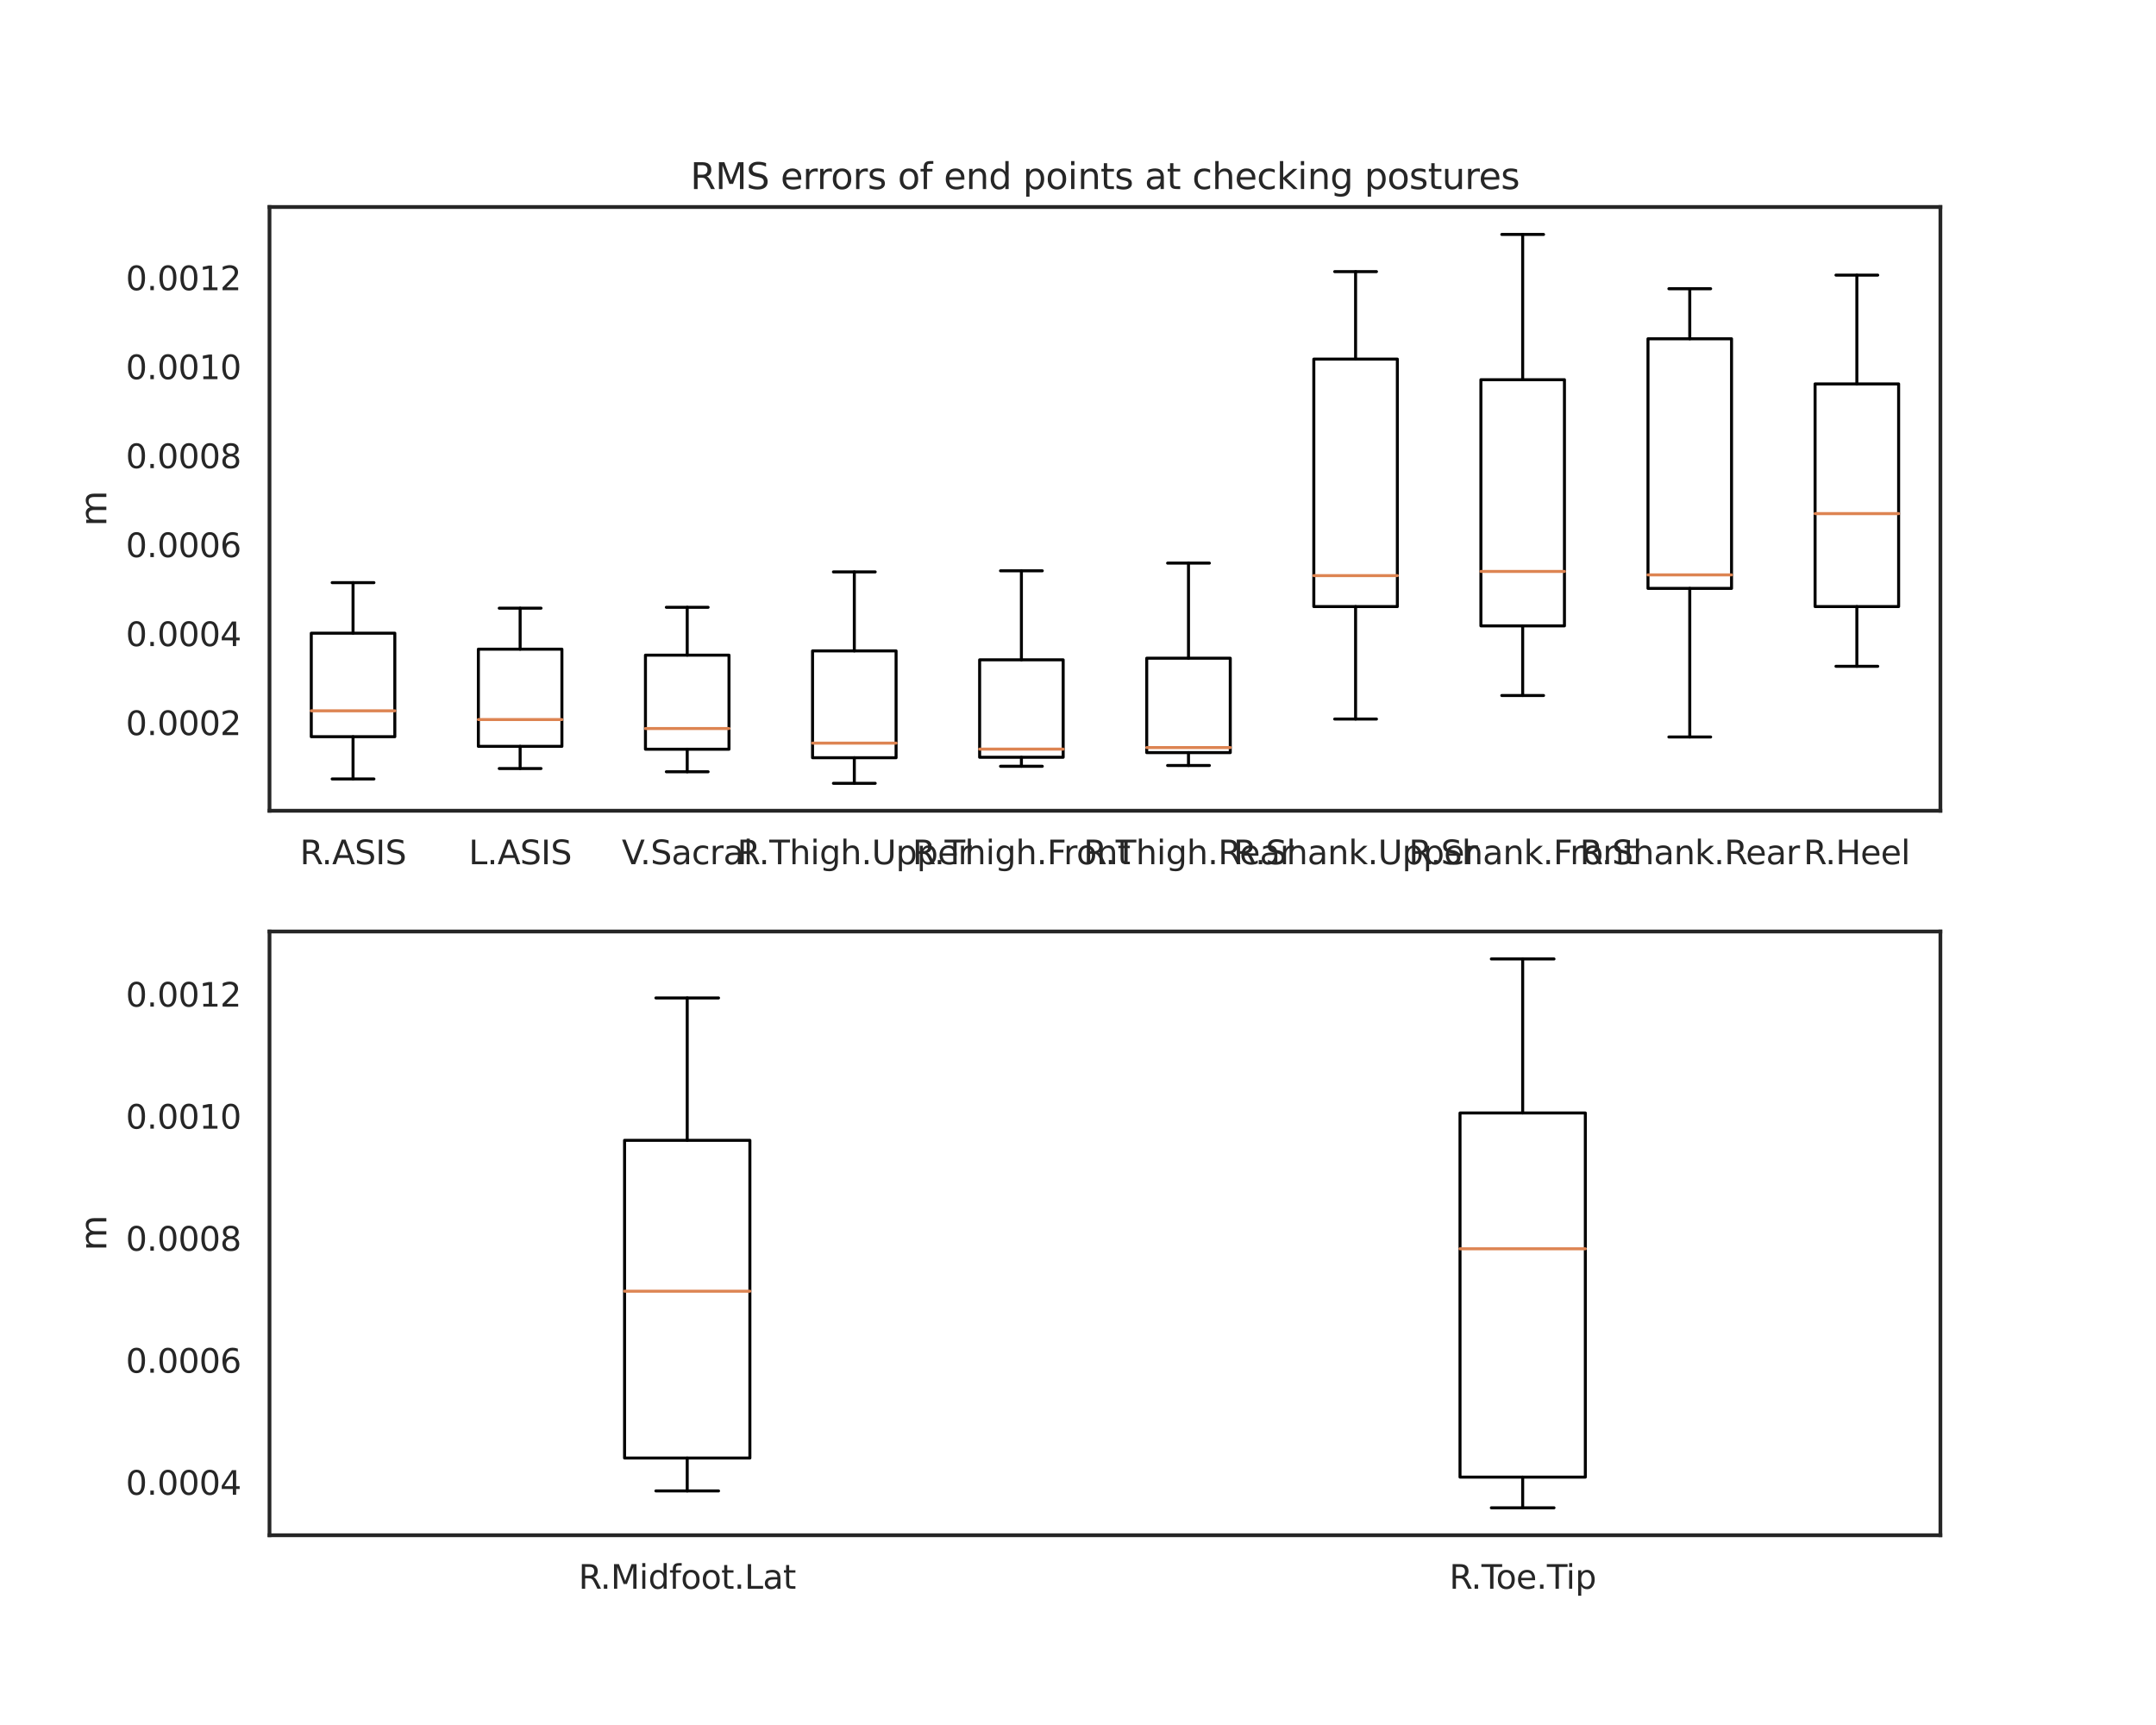 <?xml version="1.0" encoding="utf-8" standalone="no"?>
<!DOCTYPE svg PUBLIC "-//W3C//DTD SVG 1.1//EN"
  "http://www.w3.org/Graphics/SVG/1.1/DTD/svg11.dtd">
<svg xmlns:xlink="http://www.w3.org/1999/xlink" width="720pt" height="576pt" viewBox="0 0 720 576" xmlns="http://www.w3.org/2000/svg" version="1.1">
 <defs>
  <style type="text/css">*{stroke-linejoin: round; stroke-linecap: butt}</style>
 </defs>
 <g id="figure_1">
  <g id="patch_1">
   <path d="M 0 576 
L 720 576 
L 720 0 
L 0 0 
z
" style="fill: #ffffff"/>
  </g>
  <g id="axes_1">
   <g id="patch_2">
    <path d="M 90 270.72 
L 648 270.72 
L 648 69.12 
L 90 69.12 
z
" style="fill: #ffffff"/>
   </g>
   <g id="matplotlib.axis_1">
    <g id="xtick_1">
     <g id="text_1">
      <!-- R.ASIS -->
      <g style="fill: #262626" transform="translate(100.162 288.578)scale(0.11 -0.11)">
       <defs>
        <path id="DejaVuSans-52" d="M 2841 2188 
Q 3044 2119 3236 1894 
Q 3428 1669 3622 1275 
L 4263 0 
L 3584 0 
L 2988 1197 
Q 2756 1666 2539 1819 
Q 2322 1972 1947 1972 
L 1259 1972 
L 1259 0 
L 628 0 
L 628 4666 
L 2053 4666 
Q 2853 4666 3247 4331 
Q 3641 3997 3641 3322 
Q 3641 2881 3436 2590 
Q 3231 2300 2841 2188 
z
M 1259 4147 
L 1259 2491 
L 2053 2491 
Q 2509 2491 2742 2702 
Q 2975 2913 2975 3322 
Q 2975 3731 2742 3939 
Q 2509 4147 2053 4147 
L 1259 4147 
z
" transform="scale(0.016)"/>
        <path id="DejaVuSans-2e" d="M 684 794 
L 1344 794 
L 1344 0 
L 684 0 
L 684 794 
z
" transform="scale(0.016)"/>
        <path id="DejaVuSans-41" d="M 2188 4044 
L 1331 1722 
L 3047 1722 
L 2188 4044 
z
M 1831 4666 
L 2547 4666 
L 4325 0 
L 3669 0 
L 3244 1197 
L 1141 1197 
L 716 0 
L 50 0 
L 1831 4666 
z
" transform="scale(0.016)"/>
        <path id="DejaVuSans-53" d="M 3425 4513 
L 3425 3897 
Q 3066 4069 2747 4153 
Q 2428 4238 2131 4238 
Q 1616 4238 1336 4038 
Q 1056 3838 1056 3469 
Q 1056 3159 1242 3001 
Q 1428 2844 1947 2747 
L 2328 2669 
Q 3034 2534 3370 2195 
Q 3706 1856 3706 1288 
Q 3706 609 3251 259 
Q 2797 -91 1919 -91 
Q 1588 -91 1214 -16 
Q 841 59 441 206 
L 441 856 
Q 825 641 1194 531 
Q 1563 422 1919 422 
Q 2459 422 2753 634 
Q 3047 847 3047 1241 
Q 3047 1584 2836 1778 
Q 2625 1972 2144 2069 
L 1759 2144 
Q 1053 2284 737 2584 
Q 422 2884 422 3419 
Q 422 4038 858 4394 
Q 1294 4750 2059 4750 
Q 2388 4750 2728 4690 
Q 3069 4631 3425 4513 
z
" transform="scale(0.016)"/>
        <path id="DejaVuSans-49" d="M 628 4666 
L 1259 4666 
L 1259 0 
L 628 0 
L 628 4666 
z
" transform="scale(0.016)"/>
       </defs>
       <use xlink:href="#DejaVuSans-52"/>
       <use xlink:href="#DejaVuSans-2e" x="65.857"/>
       <use xlink:href="#DejaVuSans-41" x="97.645"/>
       <use xlink:href="#DejaVuSans-53" x="166.053"/>
       <use xlink:href="#DejaVuSans-49" x="229.529"/>
       <use xlink:href="#DejaVuSans-53" x="259.021"/>
      </g>
     </g>
    </g>
    <g id="xtick_2">
     <g id="text_2">
      <!-- L.ASIS -->
      <g style="fill: #262626" transform="translate(156.519 288.578)scale(0.11 -0.11)">
       <defs>
        <path id="DejaVuSans-4c" d="M 628 4666 
L 1259 4666 
L 1259 531 
L 3531 531 
L 3531 0 
L 628 0 
L 628 4666 
z
" transform="scale(0.016)"/>
       </defs>
       <use xlink:href="#DejaVuSans-4c"/>
       <use xlink:href="#DejaVuSans-2e" x="55.713"/>
       <use xlink:href="#DejaVuSans-41" x="87.5"/>
       <use xlink:href="#DejaVuSans-53" x="155.908"/>
       <use xlink:href="#DejaVuSans-49" x="219.385"/>
       <use xlink:href="#DejaVuSans-53" x="248.877"/>
      </g>
     </g>
    </g>
    <g id="xtick_3">
     <g id="text_3">
      <!-- V.Sacral -->
      <g style="fill: #262626" transform="translate(207.652 288.578)scale(0.11 -0.11)">
       <defs>
        <path id="DejaVuSans-56" d="M 1831 0 
L 50 4666 
L 709 4666 
L 2188 738 
L 3669 4666 
L 4325 4666 
L 2547 0 
L 1831 0 
z
" transform="scale(0.016)"/>
        <path id="DejaVuSans-61" d="M 2194 1759 
Q 1497 1759 1228 1600 
Q 959 1441 959 1056 
Q 959 750 1161 570 
Q 1363 391 1709 391 
Q 2188 391 2477 730 
Q 2766 1069 2766 1631 
L 2766 1759 
L 2194 1759 
z
M 3341 1997 
L 3341 0 
L 2766 0 
L 2766 531 
Q 2569 213 2275 61 
Q 1981 -91 1556 -91 
Q 1019 -91 701 211 
Q 384 513 384 1019 
Q 384 1609 779 1909 
Q 1175 2209 1959 2209 
L 2766 2209 
L 2766 2266 
Q 2766 2663 2505 2880 
Q 2244 3097 1772 3097 
Q 1472 3097 1187 3025 
Q 903 2953 641 2809 
L 641 3341 
Q 956 3463 1253 3523 
Q 1550 3584 1831 3584 
Q 2591 3584 2966 3190 
Q 3341 2797 3341 1997 
z
" transform="scale(0.016)"/>
        <path id="DejaVuSans-63" d="M 3122 3366 
L 3122 2828 
Q 2878 2963 2633 3030 
Q 2388 3097 2138 3097 
Q 1578 3097 1268 2742 
Q 959 2388 959 1747 
Q 959 1106 1268 751 
Q 1578 397 2138 397 
Q 2388 397 2633 464 
Q 2878 531 3122 666 
L 3122 134 
Q 2881 22 2623 -34 
Q 2366 -91 2075 -91 
Q 1284 -91 818 406 
Q 353 903 353 1747 
Q 353 2603 823 3093 
Q 1294 3584 2113 3584 
Q 2378 3584 2631 3529 
Q 2884 3475 3122 3366 
z
" transform="scale(0.016)"/>
        <path id="DejaVuSans-72" d="M 2631 2963 
Q 2534 3019 2420 3045 
Q 2306 3072 2169 3072 
Q 1681 3072 1420 2755 
Q 1159 2438 1159 1844 
L 1159 0 
L 581 0 
L 581 3500 
L 1159 3500 
L 1159 2956 
Q 1341 3275 1631 3429 
Q 1922 3584 2338 3584 
Q 2397 3584 2469 3576 
Q 2541 3569 2628 3553 
L 2631 2963 
z
" transform="scale(0.016)"/>
        <path id="DejaVuSans-6c" d="M 603 4863 
L 1178 4863 
L 1178 0 
L 603 0 
L 603 4863 
z
" transform="scale(0.016)"/>
       </defs>
       <use xlink:href="#DejaVuSans-56"/>
       <use xlink:href="#DejaVuSans-2e" x="55.533"/>
       <use xlink:href="#DejaVuSans-53" x="87.32"/>
       <use xlink:href="#DejaVuSans-61" x="150.797"/>
       <use xlink:href="#DejaVuSans-63" x="212.076"/>
       <use xlink:href="#DejaVuSans-72" x="267.057"/>
       <use xlink:href="#DejaVuSans-61" x="308.17"/>
       <use xlink:href="#DejaVuSans-6c" x="369.449"/>
      </g>
     </g>
    </g>
    <g id="xtick_4">
     <g id="text_4">
      <!-- R.Thigh.Upper -->
      <g style="fill: #262626" transform="translate(246.178 288.578)scale(0.11 -0.11)">
       <defs>
        <path id="DejaVuSans-54" d="M -19 4666 
L 3928 4666 
L 3928 4134 
L 2272 4134 
L 2272 0 
L 1638 0 
L 1638 4134 
L -19 4134 
L -19 4666 
z
" transform="scale(0.016)"/>
        <path id="DejaVuSans-68" d="M 3513 2113 
L 3513 0 
L 2938 0 
L 2938 2094 
Q 2938 2591 2744 2837 
Q 2550 3084 2163 3084 
Q 1697 3084 1428 2787 
Q 1159 2491 1159 1978 
L 1159 0 
L 581 0 
L 581 4863 
L 1159 4863 
L 1159 2956 
Q 1366 3272 1645 3428 
Q 1925 3584 2291 3584 
Q 2894 3584 3203 3211 
Q 3513 2838 3513 2113 
z
" transform="scale(0.016)"/>
        <path id="DejaVuSans-69" d="M 603 3500 
L 1178 3500 
L 1178 0 
L 603 0 
L 603 3500 
z
M 603 4863 
L 1178 4863 
L 1178 4134 
L 603 4134 
L 603 4863 
z
" transform="scale(0.016)"/>
        <path id="DejaVuSans-67" d="M 2906 1791 
Q 2906 2416 2648 2759 
Q 2391 3103 1925 3103 
Q 1463 3103 1205 2759 
Q 947 2416 947 1791 
Q 947 1169 1205 825 
Q 1463 481 1925 481 
Q 2391 481 2648 825 
Q 2906 1169 2906 1791 
z
M 3481 434 
Q 3481 -459 3084 -895 
Q 2688 -1331 1869 -1331 
Q 1566 -1331 1297 -1286 
Q 1028 -1241 775 -1147 
L 775 -588 
Q 1028 -725 1275 -790 
Q 1522 -856 1778 -856 
Q 2344 -856 2625 -561 
Q 2906 -266 2906 331 
L 2906 616 
Q 2728 306 2450 153 
Q 2172 0 1784 0 
Q 1141 0 747 490 
Q 353 981 353 1791 
Q 353 2603 747 3093 
Q 1141 3584 1784 3584 
Q 2172 3584 2450 3431 
Q 2728 3278 2906 2969 
L 2906 3500 
L 3481 3500 
L 3481 434 
z
" transform="scale(0.016)"/>
        <path id="DejaVuSans-55" d="M 556 4666 
L 1191 4666 
L 1191 1831 
Q 1191 1081 1462 751 
Q 1734 422 2344 422 
Q 2950 422 3222 751 
Q 3494 1081 3494 1831 
L 3494 4666 
L 4128 4666 
L 4128 1753 
Q 4128 841 3676 375 
Q 3225 -91 2344 -91 
Q 1459 -91 1007 375 
Q 556 841 556 1753 
L 556 4666 
z
" transform="scale(0.016)"/>
        <path id="DejaVuSans-70" d="M 1159 525 
L 1159 -1331 
L 581 -1331 
L 581 3500 
L 1159 3500 
L 1159 2969 
Q 1341 3281 1617 3432 
Q 1894 3584 2278 3584 
Q 2916 3584 3314 3078 
Q 3713 2572 3713 1747 
Q 3713 922 3314 415 
Q 2916 -91 2278 -91 
Q 1894 -91 1617 61 
Q 1341 213 1159 525 
z
M 3116 1747 
Q 3116 2381 2855 2742 
Q 2594 3103 2138 3103 
Q 1681 3103 1420 2742 
Q 1159 2381 1159 1747 
Q 1159 1113 1420 752 
Q 1681 391 2138 391 
Q 2594 391 2855 752 
Q 3116 1113 3116 1747 
z
" transform="scale(0.016)"/>
        <path id="DejaVuSans-65" d="M 3597 1894 
L 3597 1613 
L 953 1613 
Q 991 1019 1311 708 
Q 1631 397 2203 397 
Q 2534 397 2845 478 
Q 3156 559 3463 722 
L 3463 178 
Q 3153 47 2828 -22 
Q 2503 -91 2169 -91 
Q 1331 -91 842 396 
Q 353 884 353 1716 
Q 353 2575 817 3079 
Q 1281 3584 2069 3584 
Q 2775 3584 3186 3129 
Q 3597 2675 3597 1894 
z
M 3022 2063 
Q 3016 2534 2758 2815 
Q 2500 3097 2075 3097 
Q 1594 3097 1305 2825 
Q 1016 2553 972 2059 
L 3022 2063 
z
" transform="scale(0.016)"/>
       </defs>
       <use xlink:href="#DejaVuSans-52"/>
       <use xlink:href="#DejaVuSans-2e" x="65.857"/>
       <use xlink:href="#DejaVuSans-54" x="97.645"/>
       <use xlink:href="#DejaVuSans-68" x="158.729"/>
       <use xlink:href="#DejaVuSans-69" x="222.107"/>
       <use xlink:href="#DejaVuSans-67" x="249.891"/>
       <use xlink:href="#DejaVuSans-68" x="313.367"/>
       <use xlink:href="#DejaVuSans-2e" x="376.746"/>
       <use xlink:href="#DejaVuSans-55" x="408.533"/>
       <use xlink:href="#DejaVuSans-70" x="481.727"/>
       <use xlink:href="#DejaVuSans-70" x="545.203"/>
       <use xlink:href="#DejaVuSans-65" x="608.68"/>
       <use xlink:href="#DejaVuSans-72" x="670.203"/>
      </g>
     </g>
    </g>
    <g id="xtick_5">
     <g id="text_5">
      <!-- R.Thigh.Front -->
      <g style="fill: #262626" transform="translate(304.723 288.578)scale(0.11 -0.11)">
       <defs>
        <path id="DejaVuSans-46" d="M 628 4666 
L 3309 4666 
L 3309 4134 
L 1259 4134 
L 1259 2759 
L 3109 2759 
L 3109 2228 
L 1259 2228 
L 1259 0 
L 628 0 
L 628 4666 
z
" transform="scale(0.016)"/>
        <path id="DejaVuSans-6f" d="M 1959 3097 
Q 1497 3097 1228 2736 
Q 959 2375 959 1747 
Q 959 1119 1226 758 
Q 1494 397 1959 397 
Q 2419 397 2687 759 
Q 2956 1122 2956 1747 
Q 2956 2369 2687 2733 
Q 2419 3097 1959 3097 
z
M 1959 3584 
Q 2709 3584 3137 3096 
Q 3566 2609 3566 1747 
Q 3566 888 3137 398 
Q 2709 -91 1959 -91 
Q 1206 -91 779 398 
Q 353 888 353 1747 
Q 353 2609 779 3096 
Q 1206 3584 1959 3584 
z
" transform="scale(0.016)"/>
        <path id="DejaVuSans-6e" d="M 3513 2113 
L 3513 0 
L 2938 0 
L 2938 2094 
Q 2938 2591 2744 2837 
Q 2550 3084 2163 3084 
Q 1697 3084 1428 2787 
Q 1159 2491 1159 1978 
L 1159 0 
L 581 0 
L 581 3500 
L 1159 3500 
L 1159 2956 
Q 1366 3272 1645 3428 
Q 1925 3584 2291 3584 
Q 2894 3584 3203 3211 
Q 3513 2838 3513 2113 
z
" transform="scale(0.016)"/>
        <path id="DejaVuSans-74" d="M 1172 4494 
L 1172 3500 
L 2356 3500 
L 2356 3053 
L 1172 3053 
L 1172 1153 
Q 1172 725 1289 603 
Q 1406 481 1766 481 
L 2356 481 
L 2356 0 
L 1766 0 
Q 1100 0 847 248 
Q 594 497 594 1153 
L 594 3053 
L 172 3053 
L 172 3500 
L 594 3500 
L 594 4494 
L 1172 4494 
z
" transform="scale(0.016)"/>
       </defs>
       <use xlink:href="#DejaVuSans-52"/>
       <use xlink:href="#DejaVuSans-2e" x="65.857"/>
       <use xlink:href="#DejaVuSans-54" x="97.645"/>
       <use xlink:href="#DejaVuSans-68" x="158.729"/>
       <use xlink:href="#DejaVuSans-69" x="222.107"/>
       <use xlink:href="#DejaVuSans-67" x="249.891"/>
       <use xlink:href="#DejaVuSans-68" x="313.367"/>
       <use xlink:href="#DejaVuSans-2e" x="376.746"/>
       <use xlink:href="#DejaVuSans-46" x="408.533"/>
       <use xlink:href="#DejaVuSans-72" x="458.803"/>
       <use xlink:href="#DejaVuSans-6f" x="497.666"/>
       <use xlink:href="#DejaVuSans-6e" x="558.848"/>
       <use xlink:href="#DejaVuSans-74" x="622.227"/>
      </g>
     </g>
    </g>
    <g id="xtick_6">
     <g id="text_6">
      <!-- R.Thigh.Rear -->
      <g style="fill: #262626" transform="translate(361.842 288.578)scale(0.11 -0.11)">
       <use xlink:href="#DejaVuSans-52"/>
       <use xlink:href="#DejaVuSans-2e" x="65.857"/>
       <use xlink:href="#DejaVuSans-54" x="97.645"/>
       <use xlink:href="#DejaVuSans-68" x="158.729"/>
       <use xlink:href="#DejaVuSans-69" x="222.107"/>
       <use xlink:href="#DejaVuSans-67" x="249.891"/>
       <use xlink:href="#DejaVuSans-68" x="313.367"/>
       <use xlink:href="#DejaVuSans-2e" x="376.746"/>
       <use xlink:href="#DejaVuSans-52" x="408.533"/>
       <use xlink:href="#DejaVuSans-65" x="473.516"/>
       <use xlink:href="#DejaVuSans-61" x="535.039"/>
       <use xlink:href="#DejaVuSans-72" x="596.318"/>
      </g>
     </g>
    </g>
    <g id="xtick_7">
     <g id="text_7">
      <!-- R.Shank.Upper -->
      <g style="fill: #262626" transform="translate(411.91 288.578)scale(0.11 -0.11)">
       <defs>
        <path id="DejaVuSans-6b" d="M 581 4863 
L 1159 4863 
L 1159 1991 
L 2875 3500 
L 3609 3500 
L 1753 1863 
L 3688 0 
L 2938 0 
L 1159 1709 
L 1159 0 
L 581 0 
L 581 4863 
z
" transform="scale(0.016)"/>
       </defs>
       <use xlink:href="#DejaVuSans-52"/>
       <use xlink:href="#DejaVuSans-2e" x="65.857"/>
       <use xlink:href="#DejaVuSans-53" x="97.645"/>
       <use xlink:href="#DejaVuSans-68" x="161.121"/>
       <use xlink:href="#DejaVuSans-61" x="224.5"/>
       <use xlink:href="#DejaVuSans-6e" x="285.779"/>
       <use xlink:href="#DejaVuSans-6b" x="349.158"/>
       <use xlink:href="#DejaVuSans-2e" x="407.068"/>
       <use xlink:href="#DejaVuSans-55" x="438.855"/>
       <use xlink:href="#DejaVuSans-70" x="512.049"/>
       <use xlink:href="#DejaVuSans-70" x="575.525"/>
       <use xlink:href="#DejaVuSans-65" x="639.002"/>
       <use xlink:href="#DejaVuSans-72" x="700.525"/>
      </g>
     </g>
    </g>
    <g id="xtick_8">
     <g id="text_8">
      <!-- R.Shank.Front -->
      <g style="fill: #262626" transform="translate(470.455 288.578)scale(0.11 -0.11)">
       <use xlink:href="#DejaVuSans-52"/>
       <use xlink:href="#DejaVuSans-2e" x="65.857"/>
       <use xlink:href="#DejaVuSans-53" x="97.645"/>
       <use xlink:href="#DejaVuSans-68" x="161.121"/>
       <use xlink:href="#DejaVuSans-61" x="224.5"/>
       <use xlink:href="#DejaVuSans-6e" x="285.779"/>
       <use xlink:href="#DejaVuSans-6b" x="349.158"/>
       <use xlink:href="#DejaVuSans-2e" x="407.068"/>
       <use xlink:href="#DejaVuSans-46" x="438.855"/>
       <use xlink:href="#DejaVuSans-72" x="489.125"/>
       <use xlink:href="#DejaVuSans-6f" x="527.988"/>
       <use xlink:href="#DejaVuSans-6e" x="589.17"/>
       <use xlink:href="#DejaVuSans-74" x="652.549"/>
      </g>
     </g>
    </g>
    <g id="xtick_9">
     <g id="text_9">
      <!-- R.Shank.Rear -->
      <g style="fill: #262626" transform="translate(527.574 288.578)scale(0.11 -0.11)">
       <use xlink:href="#DejaVuSans-52"/>
       <use xlink:href="#DejaVuSans-2e" x="65.857"/>
       <use xlink:href="#DejaVuSans-53" x="97.645"/>
       <use xlink:href="#DejaVuSans-68" x="161.121"/>
       <use xlink:href="#DejaVuSans-61" x="224.5"/>
       <use xlink:href="#DejaVuSans-6e" x="285.779"/>
       <use xlink:href="#DejaVuSans-6b" x="349.158"/>
       <use xlink:href="#DejaVuSans-2e" x="407.068"/>
       <use xlink:href="#DejaVuSans-52" x="438.855"/>
       <use xlink:href="#DejaVuSans-65" x="503.838"/>
       <use xlink:href="#DejaVuSans-61" x="565.361"/>
       <use xlink:href="#DejaVuSans-72" x="626.641"/>
      </g>
     </g>
    </g>
    <g id="xtick_10">
     <g id="text_10">
      <!-- R.Heel -->
      <g style="fill: #262626" transform="translate(602.297 288.578)scale(0.11 -0.11)">
       <defs>
        <path id="DejaVuSans-48" d="M 628 4666 
L 1259 4666 
L 1259 2753 
L 3553 2753 
L 3553 4666 
L 4184 4666 
L 4184 0 
L 3553 0 
L 3553 2222 
L 1259 2222 
L 1259 0 
L 628 0 
L 628 4666 
z
" transform="scale(0.016)"/>
       </defs>
       <use xlink:href="#DejaVuSans-52"/>
       <use xlink:href="#DejaVuSans-2e" x="65.857"/>
       <use xlink:href="#DejaVuSans-48" x="97.645"/>
       <use xlink:href="#DejaVuSans-65" x="172.84"/>
       <use xlink:href="#DejaVuSans-65" x="234.363"/>
       <use xlink:href="#DejaVuSans-6c" x="295.887"/>
      </g>
     </g>
    </g>
   </g>
   <g id="matplotlib.axis_2">
    <g id="ytick_1">
     <g id="text_11">
      <!-- 0.0002 -->
      <g style="fill: #262626" transform="translate(42.01 245.451)scale(0.11 -0.11)">
       <defs>
        <path id="DejaVuSans-30" d="M 2034 4250 
Q 1547 4250 1301 3770 
Q 1056 3291 1056 2328 
Q 1056 1369 1301 889 
Q 1547 409 2034 409 
Q 2525 409 2770 889 
Q 3016 1369 3016 2328 
Q 3016 3291 2770 3770 
Q 2525 4250 2034 4250 
z
M 2034 4750 
Q 2819 4750 3233 4129 
Q 3647 3509 3647 2328 
Q 3647 1150 3233 529 
Q 2819 -91 2034 -91 
Q 1250 -91 836 529 
Q 422 1150 422 2328 
Q 422 3509 836 4129 
Q 1250 4750 2034 4750 
z
" transform="scale(0.016)"/>
        <path id="DejaVuSans-32" d="M 1228 531 
L 3431 531 
L 3431 0 
L 469 0 
L 469 531 
Q 828 903 1448 1529 
Q 2069 2156 2228 2338 
Q 2531 2678 2651 2914 
Q 2772 3150 2772 3378 
Q 2772 3750 2511 3984 
Q 2250 4219 1831 4219 
Q 1534 4219 1204 4116 
Q 875 4013 500 3803 
L 500 4441 
Q 881 4594 1212 4672 
Q 1544 4750 1819 4750 
Q 2544 4750 2975 4387 
Q 3406 4025 3406 3419 
Q 3406 3131 3298 2873 
Q 3191 2616 2906 2266 
Q 2828 2175 2409 1742 
Q 1991 1309 1228 531 
z
" transform="scale(0.016)"/>
       </defs>
       <use xlink:href="#DejaVuSans-30"/>
       <use xlink:href="#DejaVuSans-2e" x="63.623"/>
       <use xlink:href="#DejaVuSans-30" x="95.41"/>
       <use xlink:href="#DejaVuSans-30" x="159.033"/>
       <use xlink:href="#DejaVuSans-30" x="222.656"/>
       <use xlink:href="#DejaVuSans-32" x="286.279"/>
      </g>
     </g>
    </g>
    <g id="ytick_2">
     <g id="text_12">
      <!-- 0.0004 -->
      <g style="fill: #262626" transform="translate(42.01 215.74)scale(0.11 -0.11)">
       <defs>
        <path id="DejaVuSans-34" d="M 2419 4116 
L 825 1625 
L 2419 1625 
L 2419 4116 
z
M 2253 4666 
L 3047 4666 
L 3047 1625 
L 3713 1625 
L 3713 1100 
L 3047 1100 
L 3047 0 
L 2419 0 
L 2419 1100 
L 313 1100 
L 313 1709 
L 2253 4666 
z
" transform="scale(0.016)"/>
       </defs>
       <use xlink:href="#DejaVuSans-30"/>
       <use xlink:href="#DejaVuSans-2e" x="63.623"/>
       <use xlink:href="#DejaVuSans-30" x="95.41"/>
       <use xlink:href="#DejaVuSans-30" x="159.033"/>
       <use xlink:href="#DejaVuSans-30" x="222.656"/>
       <use xlink:href="#DejaVuSans-34" x="286.279"/>
      </g>
     </g>
    </g>
    <g id="ytick_3">
     <g id="text_13">
      <!-- 0.0006 -->
      <g style="fill: #262626" transform="translate(42.01 186.028)scale(0.11 -0.11)">
       <defs>
        <path id="DejaVuSans-36" d="M 2113 2584 
Q 1688 2584 1439 2293 
Q 1191 2003 1191 1497 
Q 1191 994 1439 701 
Q 1688 409 2113 409 
Q 2538 409 2786 701 
Q 3034 994 3034 1497 
Q 3034 2003 2786 2293 
Q 2538 2584 2113 2584 
z
M 3366 4563 
L 3366 3988 
Q 3128 4100 2886 4159 
Q 2644 4219 2406 4219 
Q 1781 4219 1451 3797 
Q 1122 3375 1075 2522 
Q 1259 2794 1537 2939 
Q 1816 3084 2150 3084 
Q 2853 3084 3261 2657 
Q 3669 2231 3669 1497 
Q 3669 778 3244 343 
Q 2819 -91 2113 -91 
Q 1303 -91 875 529 
Q 447 1150 447 2328 
Q 447 3434 972 4092 
Q 1497 4750 2381 4750 
Q 2619 4750 2861 4703 
Q 3103 4656 3366 4563 
z
" transform="scale(0.016)"/>
       </defs>
       <use xlink:href="#DejaVuSans-30"/>
       <use xlink:href="#DejaVuSans-2e" x="63.623"/>
       <use xlink:href="#DejaVuSans-30" x="95.41"/>
       <use xlink:href="#DejaVuSans-30" x="159.033"/>
       <use xlink:href="#DejaVuSans-30" x="222.656"/>
       <use xlink:href="#DejaVuSans-36" x="286.279"/>
      </g>
     </g>
    </g>
    <g id="ytick_4">
     <g id="text_14">
      <!-- 0.0008 -->
      <g style="fill: #262626" transform="translate(42.01 156.317)scale(0.11 -0.11)">
       <defs>
        <path id="DejaVuSans-38" d="M 2034 2216 
Q 1584 2216 1326 1975 
Q 1069 1734 1069 1313 
Q 1069 891 1326 650 
Q 1584 409 2034 409 
Q 2484 409 2743 651 
Q 3003 894 3003 1313 
Q 3003 1734 2745 1975 
Q 2488 2216 2034 2216 
z
M 1403 2484 
Q 997 2584 770 2862 
Q 544 3141 544 3541 
Q 544 4100 942 4425 
Q 1341 4750 2034 4750 
Q 2731 4750 3128 4425 
Q 3525 4100 3525 3541 
Q 3525 3141 3298 2862 
Q 3072 2584 2669 2484 
Q 3125 2378 3379 2068 
Q 3634 1759 3634 1313 
Q 3634 634 3220 271 
Q 2806 -91 2034 -91 
Q 1263 -91 848 271 
Q 434 634 434 1313 
Q 434 1759 690 2068 
Q 947 2378 1403 2484 
z
M 1172 3481 
Q 1172 3119 1398 2916 
Q 1625 2713 2034 2713 
Q 2441 2713 2670 2916 
Q 2900 3119 2900 3481 
Q 2900 3844 2670 4047 
Q 2441 4250 2034 4250 
Q 1625 4250 1398 4047 
Q 1172 3844 1172 3481 
z
" transform="scale(0.016)"/>
       </defs>
       <use xlink:href="#DejaVuSans-30"/>
       <use xlink:href="#DejaVuSans-2e" x="63.623"/>
       <use xlink:href="#DejaVuSans-30" x="95.41"/>
       <use xlink:href="#DejaVuSans-30" x="159.033"/>
       <use xlink:href="#DejaVuSans-30" x="222.656"/>
       <use xlink:href="#DejaVuSans-38" x="286.279"/>
      </g>
     </g>
    </g>
    <g id="ytick_5">
     <g id="text_15">
      <!-- 0.0010 -->
      <g style="fill: #262626" transform="translate(42.01 126.606)scale(0.11 -0.11)">
       <defs>
        <path id="DejaVuSans-31" d="M 794 531 
L 1825 531 
L 1825 4091 
L 703 3866 
L 703 4441 
L 1819 4666 
L 2450 4666 
L 2450 531 
L 3481 531 
L 3481 0 
L 794 0 
L 794 531 
z
" transform="scale(0.016)"/>
       </defs>
       <use xlink:href="#DejaVuSans-30"/>
       <use xlink:href="#DejaVuSans-2e" x="63.623"/>
       <use xlink:href="#DejaVuSans-30" x="95.41"/>
       <use xlink:href="#DejaVuSans-30" x="159.033"/>
       <use xlink:href="#DejaVuSans-31" x="222.656"/>
       <use xlink:href="#DejaVuSans-30" x="286.279"/>
      </g>
     </g>
    </g>
    <g id="ytick_6">
     <g id="text_16">
      <!-- 0.0012 -->
      <g style="fill: #262626" transform="translate(42.01 96.895)scale(0.11 -0.11)">
       <use xlink:href="#DejaVuSans-30"/>
       <use xlink:href="#DejaVuSans-2e" x="63.623"/>
       <use xlink:href="#DejaVuSans-30" x="95.41"/>
       <use xlink:href="#DejaVuSans-30" x="159.033"/>
       <use xlink:href="#DejaVuSans-31" x="222.656"/>
       <use xlink:href="#DejaVuSans-32" x="286.279"/>
      </g>
     </g>
    </g>
    <g id="text_17">
     <!-- m -->
     <g style="fill: #262626" transform="translate(35.515 175.764)rotate(-90)scale(0.12 -0.12)">
      <defs>
       <path id="DejaVuSans-6d" d="M 3328 2828 
Q 3544 3216 3844 3400 
Q 4144 3584 4550 3584 
Q 5097 3584 5394 3201 
Q 5691 2819 5691 2113 
L 5691 0 
L 5113 0 
L 5113 2094 
Q 5113 2597 4934 2840 
Q 4756 3084 4391 3084 
Q 3944 3084 3684 2787 
Q 3425 2491 3425 1978 
L 3425 0 
L 2847 0 
L 2847 2094 
Q 2847 2600 2669 2842 
Q 2491 3084 2119 3084 
Q 1678 3084 1418 2786 
Q 1159 2488 1159 1978 
L 1159 0 
L 581 0 
L 581 3500 
L 1159 3500 
L 1159 2956 
Q 1356 3278 1631 3431 
Q 1906 3584 2284 3584 
Q 2666 3584 2933 3390 
Q 3200 3197 3328 2828 
z
" transform="scale(0.016)"/>
      </defs>
      <use xlink:href="#DejaVuSans-6d"/>
     </g>
    </g>
   </g>
   <g id="line2d_1">
    <path d="M 103.95 245.998 
L 131.85 245.998 
L 131.85 211.436 
L 103.95 211.436 
L 103.95 245.998 
" clip-path="url(#pc653138efa)" style="fill: none; stroke: #000000; stroke-linecap: round"/>
   </g>
   <g id="line2d_2">
    <path d="M 117.9 245.998 
L 117.9 260.103 
" clip-path="url(#pc653138efa)" style="fill: none; stroke: #000000; stroke-linecap: round"/>
   </g>
   <g id="line2d_3">
    <path d="M 117.9 211.436 
L 117.9 194.552 
" clip-path="url(#pc653138efa)" style="fill: none; stroke: #000000; stroke-linecap: round"/>
   </g>
   <g id="line2d_4">
    <path d="M 110.925 260.103 
L 124.875 260.103 
" clip-path="url(#pc653138efa)" style="fill: none; stroke: #000000; stroke-linecap: round"/>
   </g>
   <g id="line2d_5">
    <path d="M 110.925 194.552 
L 124.875 194.552 
" clip-path="url(#pc653138efa)" style="fill: none; stroke: #000000; stroke-linecap: round"/>
   </g>
   <g id="line2d_6"/>
   <g id="line2d_7">
    <path d="M 159.75 249.214 
L 187.65 249.214 
L 187.65 216.77 
L 159.75 216.77 
L 159.75 249.214 
" clip-path="url(#pc653138efa)" style="fill: none; stroke: #000000; stroke-linecap: round"/>
   </g>
   <g id="line2d_8">
    <path d="M 173.7 249.214 
L 173.7 256.623 
" clip-path="url(#pc653138efa)" style="fill: none; stroke: #000000; stroke-linecap: round"/>
   </g>
   <g id="line2d_9">
    <path d="M 173.7 216.77 
L 173.7 203.085 
" clip-path="url(#pc653138efa)" style="fill: none; stroke: #000000; stroke-linecap: round"/>
   </g>
   <g id="line2d_10">
    <path d="M 166.725 256.623 
L 180.675 256.623 
" clip-path="url(#pc653138efa)" style="fill: none; stroke: #000000; stroke-linecap: round"/>
   </g>
   <g id="line2d_11">
    <path d="M 166.725 203.085 
L 180.675 203.085 
" clip-path="url(#pc653138efa)" style="fill: none; stroke: #000000; stroke-linecap: round"/>
   </g>
   <g id="line2d_12"/>
   <g id="line2d_13">
    <path d="M 215.55 250.169 
L 243.45 250.169 
L 243.45 218.768 
L 215.55 218.768 
L 215.55 250.169 
" clip-path="url(#pc653138efa)" style="fill: none; stroke: #000000; stroke-linecap: round"/>
   </g>
   <g id="line2d_14">
    <path d="M 229.5 250.169 
L 229.5 257.7 
" clip-path="url(#pc653138efa)" style="fill: none; stroke: #000000; stroke-linecap: round"/>
   </g>
   <g id="line2d_15">
    <path d="M 229.5 218.768 
L 229.5 202.786 
" clip-path="url(#pc653138efa)" style="fill: none; stroke: #000000; stroke-linecap: round"/>
   </g>
   <g id="line2d_16">
    <path d="M 222.525 257.7 
L 236.475 257.7 
" clip-path="url(#pc653138efa)" style="fill: none; stroke: #000000; stroke-linecap: round"/>
   </g>
   <g id="line2d_17">
    <path d="M 222.525 202.786 
L 236.475 202.786 
" clip-path="url(#pc653138efa)" style="fill: none; stroke: #000000; stroke-linecap: round"/>
   </g>
   <g id="line2d_18"/>
   <g id="line2d_19">
    <path d="M 271.35 253.021 
L 299.25 253.021 
L 299.25 217.345 
L 271.35 217.345 
L 271.35 253.021 
" clip-path="url(#pc653138efa)" style="fill: none; stroke: #000000; stroke-linecap: round"/>
   </g>
   <g id="line2d_20">
    <path d="M 285.3 253.021 
L 285.3 261.556 
" clip-path="url(#pc653138efa)" style="fill: none; stroke: #000000; stroke-linecap: round"/>
   </g>
   <g id="line2d_21">
    <path d="M 285.3 217.345 
L 285.3 190.966 
" clip-path="url(#pc653138efa)" style="fill: none; stroke: #000000; stroke-linecap: round"/>
   </g>
   <g id="line2d_22">
    <path d="M 278.325 261.556 
L 292.275 261.556 
" clip-path="url(#pc653138efa)" style="fill: none; stroke: #000000; stroke-linecap: round"/>
   </g>
   <g id="line2d_23">
    <path d="M 278.325 190.966 
L 292.275 190.966 
" clip-path="url(#pc653138efa)" style="fill: none; stroke: #000000; stroke-linecap: round"/>
   </g>
   <g id="line2d_24"/>
   <g id="line2d_25">
    <path d="M 327.15 252.861 
L 355.05 252.861 
L 355.05 220.329 
L 327.15 220.329 
L 327.15 252.861 
" clip-path="url(#pc653138efa)" style="fill: none; stroke: #000000; stroke-linecap: round"/>
   </g>
   <g id="line2d_26">
    <path d="M 341.1 252.861 
L 341.1 255.869 
" clip-path="url(#pc653138efa)" style="fill: none; stroke: #000000; stroke-linecap: round"/>
   </g>
   <g id="line2d_27">
    <path d="M 341.1 220.329 
L 341.1 190.603 
" clip-path="url(#pc653138efa)" style="fill: none; stroke: #000000; stroke-linecap: round"/>
   </g>
   <g id="line2d_28">
    <path d="M 334.125 255.869 
L 348.075 255.869 
" clip-path="url(#pc653138efa)" style="fill: none; stroke: #000000; stroke-linecap: round"/>
   </g>
   <g id="line2d_29">
    <path d="M 334.125 190.603 
L 348.075 190.603 
" clip-path="url(#pc653138efa)" style="fill: none; stroke: #000000; stroke-linecap: round"/>
   </g>
   <g id="line2d_30"/>
   <g id="line2d_31">
    <path d="M 382.95 251.309 
L 410.85 251.309 
L 410.85 219.789 
L 382.95 219.789 
L 382.95 251.309 
" clip-path="url(#pc653138efa)" style="fill: none; stroke: #000000; stroke-linecap: round"/>
   </g>
   <g id="line2d_32">
    <path d="M 396.9 251.309 
L 396.9 255.605 
" clip-path="url(#pc653138efa)" style="fill: none; stroke: #000000; stroke-linecap: round"/>
   </g>
   <g id="line2d_33">
    <path d="M 396.9 219.789 
L 396.9 188.033 
" clip-path="url(#pc653138efa)" style="fill: none; stroke: #000000; stroke-linecap: round"/>
   </g>
   <g id="line2d_34">
    <path d="M 389.925 255.605 
L 403.875 255.605 
" clip-path="url(#pc653138efa)" style="fill: none; stroke: #000000; stroke-linecap: round"/>
   </g>
   <g id="line2d_35">
    <path d="M 389.925 188.033 
L 403.875 188.033 
" clip-path="url(#pc653138efa)" style="fill: none; stroke: #000000; stroke-linecap: round"/>
   </g>
   <g id="line2d_36"/>
   <g id="line2d_37">
    <path d="M 438.75 202.543 
L 466.65 202.543 
L 466.65 119.913 
L 438.75 119.913 
L 438.75 202.543 
" clip-path="url(#pc653138efa)" style="fill: none; stroke: #000000; stroke-linecap: round"/>
   </g>
   <g id="line2d_38">
    <path d="M 452.7 202.543 
L 452.7 240.095 
" clip-path="url(#pc653138efa)" style="fill: none; stroke: #000000; stroke-linecap: round"/>
   </g>
   <g id="line2d_39">
    <path d="M 452.7 119.913 
L 452.7 90.699 
" clip-path="url(#pc653138efa)" style="fill: none; stroke: #000000; stroke-linecap: round"/>
   </g>
   <g id="line2d_40">
    <path d="M 445.725 240.095 
L 459.675 240.095 
" clip-path="url(#pc653138efa)" style="fill: none; stroke: #000000; stroke-linecap: round"/>
   </g>
   <g id="line2d_41">
    <path d="M 445.725 90.699 
L 459.675 90.699 
" clip-path="url(#pc653138efa)" style="fill: none; stroke: #000000; stroke-linecap: round"/>
   </g>
   <g id="line2d_42"/>
   <g id="line2d_43">
    <path d="M 494.55 208.985 
L 522.45 208.985 
L 522.45 126.788 
L 494.55 126.788 
L 494.55 208.985 
" clip-path="url(#pc653138efa)" style="fill: none; stroke: #000000; stroke-linecap: round"/>
   </g>
   <g id="line2d_44">
    <path d="M 508.5 208.985 
L 508.5 232.237 
" clip-path="url(#pc653138efa)" style="fill: none; stroke: #000000; stroke-linecap: round"/>
   </g>
   <g id="line2d_45">
    <path d="M 508.5 126.788 
L 508.5 78.284 
" clip-path="url(#pc653138efa)" style="fill: none; stroke: #000000; stroke-linecap: round"/>
   </g>
   <g id="line2d_46">
    <path d="M 501.525 232.237 
L 515.475 232.237 
" clip-path="url(#pc653138efa)" style="fill: none; stroke: #000000; stroke-linecap: round"/>
   </g>
   <g id="line2d_47">
    <path d="M 501.525 78.284 
L 515.475 78.284 
" clip-path="url(#pc653138efa)" style="fill: none; stroke: #000000; stroke-linecap: round"/>
   </g>
   <g id="line2d_48"/>
   <g id="line2d_49">
    <path d="M 550.35 196.475 
L 578.25 196.475 
L 578.25 113.121 
L 550.35 113.121 
L 550.35 196.475 
" clip-path="url(#pc653138efa)" style="fill: none; stroke: #000000; stroke-linecap: round"/>
   </g>
   <g id="line2d_50">
    <path d="M 564.3 196.475 
L 564.3 246.089 
" clip-path="url(#pc653138efa)" style="fill: none; stroke: #000000; stroke-linecap: round"/>
   </g>
   <g id="line2d_51">
    <path d="M 564.3 113.121 
L 564.3 96.412 
" clip-path="url(#pc653138efa)" style="fill: none; stroke: #000000; stroke-linecap: round"/>
   </g>
   <g id="line2d_52">
    <path d="M 557.325 246.089 
L 571.275 246.089 
" clip-path="url(#pc653138efa)" style="fill: none; stroke: #000000; stroke-linecap: round"/>
   </g>
   <g id="line2d_53">
    <path d="M 557.325 96.412 
L 571.275 96.412 
" clip-path="url(#pc653138efa)" style="fill: none; stroke: #000000; stroke-linecap: round"/>
   </g>
   <g id="line2d_54"/>
   <g id="line2d_55">
    <path d="M 606.15 202.543 
L 634.05 202.543 
L 634.05 128.191 
L 606.15 128.191 
L 606.15 202.543 
" clip-path="url(#pc653138efa)" style="fill: none; stroke: #000000; stroke-linecap: round"/>
   </g>
   <g id="line2d_56">
    <path d="M 620.1 202.543 
L 620.1 222.481 
" clip-path="url(#pc653138efa)" style="fill: none; stroke: #000000; stroke-linecap: round"/>
   </g>
   <g id="line2d_57">
    <path d="M 620.1 128.191 
L 620.1 91.864 
" clip-path="url(#pc653138efa)" style="fill: none; stroke: #000000; stroke-linecap: round"/>
   </g>
   <g id="line2d_58">
    <path d="M 613.125 222.481 
L 627.075 222.481 
" clip-path="url(#pc653138efa)" style="fill: none; stroke: #000000; stroke-linecap: round"/>
   </g>
   <g id="line2d_59">
    <path d="M 613.125 91.864 
L 627.075 91.864 
" clip-path="url(#pc653138efa)" style="fill: none; stroke: #000000; stroke-linecap: round"/>
   </g>
   <g id="line2d_60"/>
   <g id="line2d_61">
    <path d="M 103.95 237.344 
L 131.85 237.344 
" clip-path="url(#pc653138efa)" style="fill: none; stroke: #dd8452; stroke-linecap: round"/>
   </g>
   <g id="line2d_62">
    <path d="M 159.75 240.272 
L 187.65 240.272 
" clip-path="url(#pc653138efa)" style="fill: none; stroke: #dd8452; stroke-linecap: round"/>
   </g>
   <g id="line2d_63">
    <path d="M 215.55 243.265 
L 243.45 243.265 
" clip-path="url(#pc653138efa)" style="fill: none; stroke: #dd8452; stroke-linecap: round"/>
   </g>
   <g id="line2d_64">
    <path d="M 271.35 248.132 
L 299.25 248.132 
" clip-path="url(#pc653138efa)" style="fill: none; stroke: #dd8452; stroke-linecap: round"/>
   </g>
   <g id="line2d_65">
    <path d="M 327.15 250.139 
L 355.05 250.139 
" clip-path="url(#pc653138efa)" style="fill: none; stroke: #dd8452; stroke-linecap: round"/>
   </g>
   <g id="line2d_66">
    <path d="M 382.95 249.623 
L 410.85 249.623 
" clip-path="url(#pc653138efa)" style="fill: none; stroke: #dd8452; stroke-linecap: round"/>
   </g>
   <g id="line2d_67">
    <path d="M 438.75 192.204 
L 466.65 192.204 
" clip-path="url(#pc653138efa)" style="fill: none; stroke: #dd8452; stroke-linecap: round"/>
   </g>
   <g id="line2d_68">
    <path d="M 494.55 190.802 
L 522.45 190.802 
" clip-path="url(#pc653138efa)" style="fill: none; stroke: #dd8452; stroke-linecap: round"/>
   </g>
   <g id="line2d_69">
    <path d="M 550.35 191.963 
L 578.25 191.963 
" clip-path="url(#pc653138efa)" style="fill: none; stroke: #dd8452; stroke-linecap: round"/>
   </g>
   <g id="line2d_70">
    <path d="M 606.15 171.504 
L 634.05 171.504 
" clip-path="url(#pc653138efa)" style="fill: none; stroke: #dd8452; stroke-linecap: round"/>
   </g>
   <g id="patch_3">
    <path d="M 90 270.72 
L 90 69.12 
" style="fill: none; stroke: #262626; stroke-width: 1.25; stroke-linejoin: miter; stroke-linecap: square"/>
   </g>
   <g id="patch_4">
    <path d="M 648 270.72 
L 648 69.12 
" style="fill: none; stroke: #262626; stroke-width: 1.25; stroke-linejoin: miter; stroke-linecap: square"/>
   </g>
   <g id="patch_5">
    <path d="M 90 270.72 
L 648 270.72 
" style="fill: none; stroke: #262626; stroke-width: 1.25; stroke-linejoin: miter; stroke-linecap: square"/>
   </g>
   <g id="patch_6">
    <path d="M 90 69.12 
L 648 69.12 
" style="fill: none; stroke: #262626; stroke-width: 1.25; stroke-linejoin: miter; stroke-linecap: square"/>
   </g>
   <g id="text_18">
    <!-- RMS errors of end points at checking postures -->
    <g style="fill: #262626" transform="translate(230.55 63.12)scale(0.12 -0.12)">
     <defs>
      <path id="DejaVuSans-4d" d="M 628 4666 
L 1569 4666 
L 2759 1491 
L 3956 4666 
L 4897 4666 
L 4897 0 
L 4281 0 
L 4281 4097 
L 3078 897 
L 2444 897 
L 1241 4097 
L 1241 0 
L 628 0 
L 628 4666 
z
" transform="scale(0.016)"/>
      <path id="DejaVuSans-20" transform="scale(0.016)"/>
      <path id="DejaVuSans-73" d="M 2834 3397 
L 2834 2853 
Q 2591 2978 2328 3040 
Q 2066 3103 1784 3103 
Q 1356 3103 1142 2972 
Q 928 2841 928 2578 
Q 928 2378 1081 2264 
Q 1234 2150 1697 2047 
L 1894 2003 
Q 2506 1872 2764 1633 
Q 3022 1394 3022 966 
Q 3022 478 2636 193 
Q 2250 -91 1575 -91 
Q 1294 -91 989 -36 
Q 684 19 347 128 
L 347 722 
Q 666 556 975 473 
Q 1284 391 1588 391 
Q 1994 391 2212 530 
Q 2431 669 2431 922 
Q 2431 1156 2273 1281 
Q 2116 1406 1581 1522 
L 1381 1569 
Q 847 1681 609 1914 
Q 372 2147 372 2553 
Q 372 3047 722 3315 
Q 1072 3584 1716 3584 
Q 2034 3584 2315 3537 
Q 2597 3491 2834 3397 
z
" transform="scale(0.016)"/>
      <path id="DejaVuSans-66" d="M 2375 4863 
L 2375 4384 
L 1825 4384 
Q 1516 4384 1395 4259 
Q 1275 4134 1275 3809 
L 1275 3500 
L 2222 3500 
L 2222 3053 
L 1275 3053 
L 1275 0 
L 697 0 
L 697 3053 
L 147 3053 
L 147 3500 
L 697 3500 
L 697 3744 
Q 697 4328 969 4595 
Q 1241 4863 1831 4863 
L 2375 4863 
z
" transform="scale(0.016)"/>
      <path id="DejaVuSans-64" d="M 2906 2969 
L 2906 4863 
L 3481 4863 
L 3481 0 
L 2906 0 
L 2906 525 
Q 2725 213 2448 61 
Q 2172 -91 1784 -91 
Q 1150 -91 751 415 
Q 353 922 353 1747 
Q 353 2572 751 3078 
Q 1150 3584 1784 3584 
Q 2172 3584 2448 3432 
Q 2725 3281 2906 2969 
z
M 947 1747 
Q 947 1113 1208 752 
Q 1469 391 1925 391 
Q 2381 391 2643 752 
Q 2906 1113 2906 1747 
Q 2906 2381 2643 2742 
Q 2381 3103 1925 3103 
Q 1469 3103 1208 2742 
Q 947 2381 947 1747 
z
" transform="scale(0.016)"/>
      <path id="DejaVuSans-75" d="M 544 1381 
L 544 3500 
L 1119 3500 
L 1119 1403 
Q 1119 906 1312 657 
Q 1506 409 1894 409 
Q 2359 409 2629 706 
Q 2900 1003 2900 1516 
L 2900 3500 
L 3475 3500 
L 3475 0 
L 2900 0 
L 2900 538 
Q 2691 219 2414 64 
Q 2138 -91 1772 -91 
Q 1169 -91 856 284 
Q 544 659 544 1381 
z
M 1991 3584 
L 1991 3584 
z
" transform="scale(0.016)"/>
     </defs>
     <use xlink:href="#DejaVuSans-52"/>
     <use xlink:href="#DejaVuSans-4d" x="69.482"/>
     <use xlink:href="#DejaVuSans-53" x="155.762"/>
     <use xlink:href="#DejaVuSans-20" x="219.238"/>
     <use xlink:href="#DejaVuSans-65" x="251.025"/>
     <use xlink:href="#DejaVuSans-72" x="312.549"/>
     <use xlink:href="#DejaVuSans-72" x="351.912"/>
     <use xlink:href="#DejaVuSans-6f" x="390.775"/>
     <use xlink:href="#DejaVuSans-72" x="451.957"/>
     <use xlink:href="#DejaVuSans-73" x="493.07"/>
     <use xlink:href="#DejaVuSans-20" x="545.17"/>
     <use xlink:href="#DejaVuSans-6f" x="576.957"/>
     <use xlink:href="#DejaVuSans-66" x="638.139"/>
     <use xlink:href="#DejaVuSans-20" x="673.344"/>
     <use xlink:href="#DejaVuSans-65" x="705.131"/>
     <use xlink:href="#DejaVuSans-6e" x="766.654"/>
     <use xlink:href="#DejaVuSans-64" x="830.033"/>
     <use xlink:href="#DejaVuSans-20" x="893.51"/>
     <use xlink:href="#DejaVuSans-70" x="925.297"/>
     <use xlink:href="#DejaVuSans-6f" x="988.773"/>
     <use xlink:href="#DejaVuSans-69" x="1049.955"/>
     <use xlink:href="#DejaVuSans-6e" x="1077.738"/>
     <use xlink:href="#DejaVuSans-74" x="1141.117"/>
     <use xlink:href="#DejaVuSans-73" x="1180.326"/>
     <use xlink:href="#DejaVuSans-20" x="1232.426"/>
     <use xlink:href="#DejaVuSans-61" x="1264.213"/>
     <use xlink:href="#DejaVuSans-74" x="1325.492"/>
     <use xlink:href="#DejaVuSans-20" x="1364.701"/>
     <use xlink:href="#DejaVuSans-63" x="1396.488"/>
     <use xlink:href="#DejaVuSans-68" x="1451.469"/>
     <use xlink:href="#DejaVuSans-65" x="1514.848"/>
     <use xlink:href="#DejaVuSans-63" x="1576.371"/>
     <use xlink:href="#DejaVuSans-6b" x="1631.352"/>
     <use xlink:href="#DejaVuSans-69" x="1689.262"/>
     <use xlink:href="#DejaVuSans-6e" x="1717.045"/>
     <use xlink:href="#DejaVuSans-67" x="1780.424"/>
     <use xlink:href="#DejaVuSans-20" x="1843.9"/>
     <use xlink:href="#DejaVuSans-70" x="1875.688"/>
     <use xlink:href="#DejaVuSans-6f" x="1939.164"/>
     <use xlink:href="#DejaVuSans-73" x="2000.346"/>
     <use xlink:href="#DejaVuSans-74" x="2052.445"/>
     <use xlink:href="#DejaVuSans-75" x="2091.654"/>
     <use xlink:href="#DejaVuSans-72" x="2155.033"/>
     <use xlink:href="#DejaVuSans-65" x="2193.896"/>
     <use xlink:href="#DejaVuSans-73" x="2255.42"/>
    </g>
   </g>
  </g>
  <g id="axes_2">
   <g id="patch_7">
    <path d="M 90 512.64 
L 648 512.64 
L 648 311.04 
L 90 311.04 
z
" style="fill: #ffffff"/>
   </g>
   <g id="matplotlib.axis_3">
    <g id="xtick_11">
     <g id="text_19">
      <!-- R.Midfoot.Lat -->
      <g style="fill: #262626" transform="translate(193.203 530.498)scale(0.11 -0.11)">
       <use xlink:href="#DejaVuSans-52"/>
       <use xlink:href="#DejaVuSans-2e" x="65.857"/>
       <use xlink:href="#DejaVuSans-4d" x="97.645"/>
       <use xlink:href="#DejaVuSans-69" x="183.924"/>
       <use xlink:href="#DejaVuSans-64" x="211.707"/>
       <use xlink:href="#DejaVuSans-66" x="275.184"/>
       <use xlink:href="#DejaVuSans-6f" x="310.389"/>
       <use xlink:href="#DejaVuSans-6f" x="371.57"/>
       <use xlink:href="#DejaVuSans-74" x="432.752"/>
       <use xlink:href="#DejaVuSans-2e" x="471.961"/>
       <use xlink:href="#DejaVuSans-4c" x="503.748"/>
       <use xlink:href="#DejaVuSans-61" x="559.461"/>
       <use xlink:href="#DejaVuSans-74" x="620.74"/>
      </g>
     </g>
    </g>
    <g id="xtick_12">
     <g id="text_20">
      <!-- R.Toe.Tip -->
      <g style="fill: #262626" transform="translate(484.001 530.498)scale(0.11 -0.11)">
       <use xlink:href="#DejaVuSans-52"/>
       <use xlink:href="#DejaVuSans-2e" x="65.857"/>
       <use xlink:href="#DejaVuSans-54" x="97.645"/>
       <use xlink:href="#DejaVuSans-6f" x="141.729"/>
       <use xlink:href="#DejaVuSans-65" x="202.91"/>
       <use xlink:href="#DejaVuSans-2e" x="264.434"/>
       <use xlink:href="#DejaVuSans-54" x="296.221"/>
       <use xlink:href="#DejaVuSans-69" x="354.18"/>
       <use xlink:href="#DejaVuSans-70" x="381.963"/>
      </g>
     </g>
    </g>
   </g>
   <g id="matplotlib.axis_4">
    <g id="ytick_7">
     <g id="text_21">
      <!-- 0.0004 -->
      <g style="fill: #262626" transform="translate(42.01 499.114)scale(0.11 -0.11)">
       <use xlink:href="#DejaVuSans-30"/>
       <use xlink:href="#DejaVuSans-2e" x="63.623"/>
       <use xlink:href="#DejaVuSans-30" x="95.41"/>
       <use xlink:href="#DejaVuSans-30" x="159.033"/>
       <use xlink:href="#DejaVuSans-30" x="222.656"/>
       <use xlink:href="#DejaVuSans-34" x="286.279"/>
      </g>
     </g>
    </g>
    <g id="ytick_8">
     <g id="text_22">
      <!-- 0.0006 -->
      <g style="fill: #262626" transform="translate(42.01 458.367)scale(0.11 -0.11)">
       <use xlink:href="#DejaVuSans-30"/>
       <use xlink:href="#DejaVuSans-2e" x="63.623"/>
       <use xlink:href="#DejaVuSans-30" x="95.41"/>
       <use xlink:href="#DejaVuSans-30" x="159.033"/>
       <use xlink:href="#DejaVuSans-30" x="222.656"/>
       <use xlink:href="#DejaVuSans-36" x="286.279"/>
      </g>
     </g>
    </g>
    <g id="ytick_9">
     <g id="text_23">
      <!-- 0.0008 -->
      <g style="fill: #262626" transform="translate(42.01 417.619)scale(0.11 -0.11)">
       <use xlink:href="#DejaVuSans-30"/>
       <use xlink:href="#DejaVuSans-2e" x="63.623"/>
       <use xlink:href="#DejaVuSans-30" x="95.41"/>
       <use xlink:href="#DejaVuSans-30" x="159.033"/>
       <use xlink:href="#DejaVuSans-30" x="222.656"/>
       <use xlink:href="#DejaVuSans-38" x="286.279"/>
      </g>
     </g>
    </g>
    <g id="ytick_10">
     <g id="text_24">
      <!-- 0.0010 -->
      <g style="fill: #262626" transform="translate(42.01 376.871)scale(0.11 -0.11)">
       <use xlink:href="#DejaVuSans-30"/>
       <use xlink:href="#DejaVuSans-2e" x="63.623"/>
       <use xlink:href="#DejaVuSans-30" x="95.41"/>
       <use xlink:href="#DejaVuSans-30" x="159.033"/>
       <use xlink:href="#DejaVuSans-31" x="222.656"/>
       <use xlink:href="#DejaVuSans-30" x="286.279"/>
      </g>
     </g>
    </g>
    <g id="ytick_11">
     <g id="text_25">
      <!-- 0.0012 -->
      <g style="fill: #262626" transform="translate(42.01 336.124)scale(0.11 -0.11)">
       <use xlink:href="#DejaVuSans-30"/>
       <use xlink:href="#DejaVuSans-2e" x="63.623"/>
       <use xlink:href="#DejaVuSans-30" x="95.41"/>
       <use xlink:href="#DejaVuSans-30" x="159.033"/>
       <use xlink:href="#DejaVuSans-31" x="222.656"/>
       <use xlink:href="#DejaVuSans-32" x="286.279"/>
      </g>
     </g>
    </g>
    <g id="text_26">
     <!-- m -->
     <g style="fill: #262626" transform="translate(35.515 417.684)rotate(-90)scale(0.12 -0.12)">
      <use xlink:href="#DejaVuSans-6d"/>
     </g>
    </g>
   </g>
   <g id="line2d_71">
    <path d="M 208.575 486.858 
L 250.425 486.858 
L 250.425 380.769 
L 208.575 380.769 
L 208.575 486.858 
" clip-path="url(#p62f2c03d5e)" style="fill: none; stroke: #000000; stroke-linecap: round"/>
   </g>
   <g id="line2d_72">
    <path d="M 229.5 486.858 
L 229.5 497.841 
" clip-path="url(#p62f2c03d5e)" style="fill: none; stroke: #000000; stroke-linecap: round"/>
   </g>
   <g id="line2d_73">
    <path d="M 229.5 380.769 
L 229.5 333.23 
" clip-path="url(#p62f2c03d5e)" style="fill: none; stroke: #000000; stroke-linecap: round"/>
   </g>
   <g id="line2d_74">
    <path d="M 219.037 497.841 
L 239.963 497.841 
" clip-path="url(#p62f2c03d5e)" style="fill: none; stroke: #000000; stroke-linecap: round"/>
   </g>
   <g id="line2d_75">
    <path d="M 219.037 333.23 
L 239.963 333.23 
" clip-path="url(#p62f2c03d5e)" style="fill: none; stroke: #000000; stroke-linecap: round"/>
   </g>
   <g id="line2d_76"/>
   <g id="line2d_77">
    <path d="M 487.575 493.225 
L 529.425 493.225 
L 529.425 371.644 
L 487.575 371.644 
L 487.575 493.225 
" clip-path="url(#p62f2c03d5e)" style="fill: none; stroke: #000000; stroke-linecap: round"/>
   </g>
   <g id="line2d_78">
    <path d="M 508.5 493.225 
L 508.5 503.476 
" clip-path="url(#p62f2c03d5e)" style="fill: none; stroke: #000000; stroke-linecap: round"/>
   </g>
   <g id="line2d_79">
    <path d="M 508.5 371.644 
L 508.5 320.204 
" clip-path="url(#p62f2c03d5e)" style="fill: none; stroke: #000000; stroke-linecap: round"/>
   </g>
   <g id="line2d_80">
    <path d="M 498.038 503.476 
L 518.962 503.476 
" clip-path="url(#p62f2c03d5e)" style="fill: none; stroke: #000000; stroke-linecap: round"/>
   </g>
   <g id="line2d_81">
    <path d="M 498.038 320.204 
L 518.962 320.204 
" clip-path="url(#p62f2c03d5e)" style="fill: none; stroke: #000000; stroke-linecap: round"/>
   </g>
   <g id="line2d_82"/>
   <g id="line2d_83">
    <path d="M 208.575 431.146 
L 250.425 431.146 
" clip-path="url(#p62f2c03d5e)" style="fill: none; stroke: #dd8452; stroke-linecap: round"/>
   </g>
   <g id="line2d_84">
    <path d="M 487.575 416.979 
L 529.425 416.979 
" clip-path="url(#p62f2c03d5e)" style="fill: none; stroke: #dd8452; stroke-linecap: round"/>
   </g>
   <g id="patch_8">
    <path d="M 90 512.64 
L 90 311.04 
" style="fill: none; stroke: #262626; stroke-width: 1.25; stroke-linejoin: miter; stroke-linecap: square"/>
   </g>
   <g id="patch_9">
    <path d="M 648 512.64 
L 648 311.04 
" style="fill: none; stroke: #262626; stroke-width: 1.25; stroke-linejoin: miter; stroke-linecap: square"/>
   </g>
   <g id="patch_10">
    <path d="M 90 512.64 
L 648 512.64 
" style="fill: none; stroke: #262626; stroke-width: 1.25; stroke-linejoin: miter; stroke-linecap: square"/>
   </g>
   <g id="patch_11">
    <path d="M 90 311.04 
L 648 311.04 
" style="fill: none; stroke: #262626; stroke-width: 1.25; stroke-linejoin: miter; stroke-linecap: square"/>
   </g>
  </g>
 </g>
 <defs>
  <clipPath id="pc653138efa">
   <rect x="90" y="69.12" width="558" height="201.6"/>
  </clipPath>
  <clipPath id="p62f2c03d5e">
   <rect x="90" y="311.04" width="558" height="201.6"/>
  </clipPath>
 </defs>
</svg>
